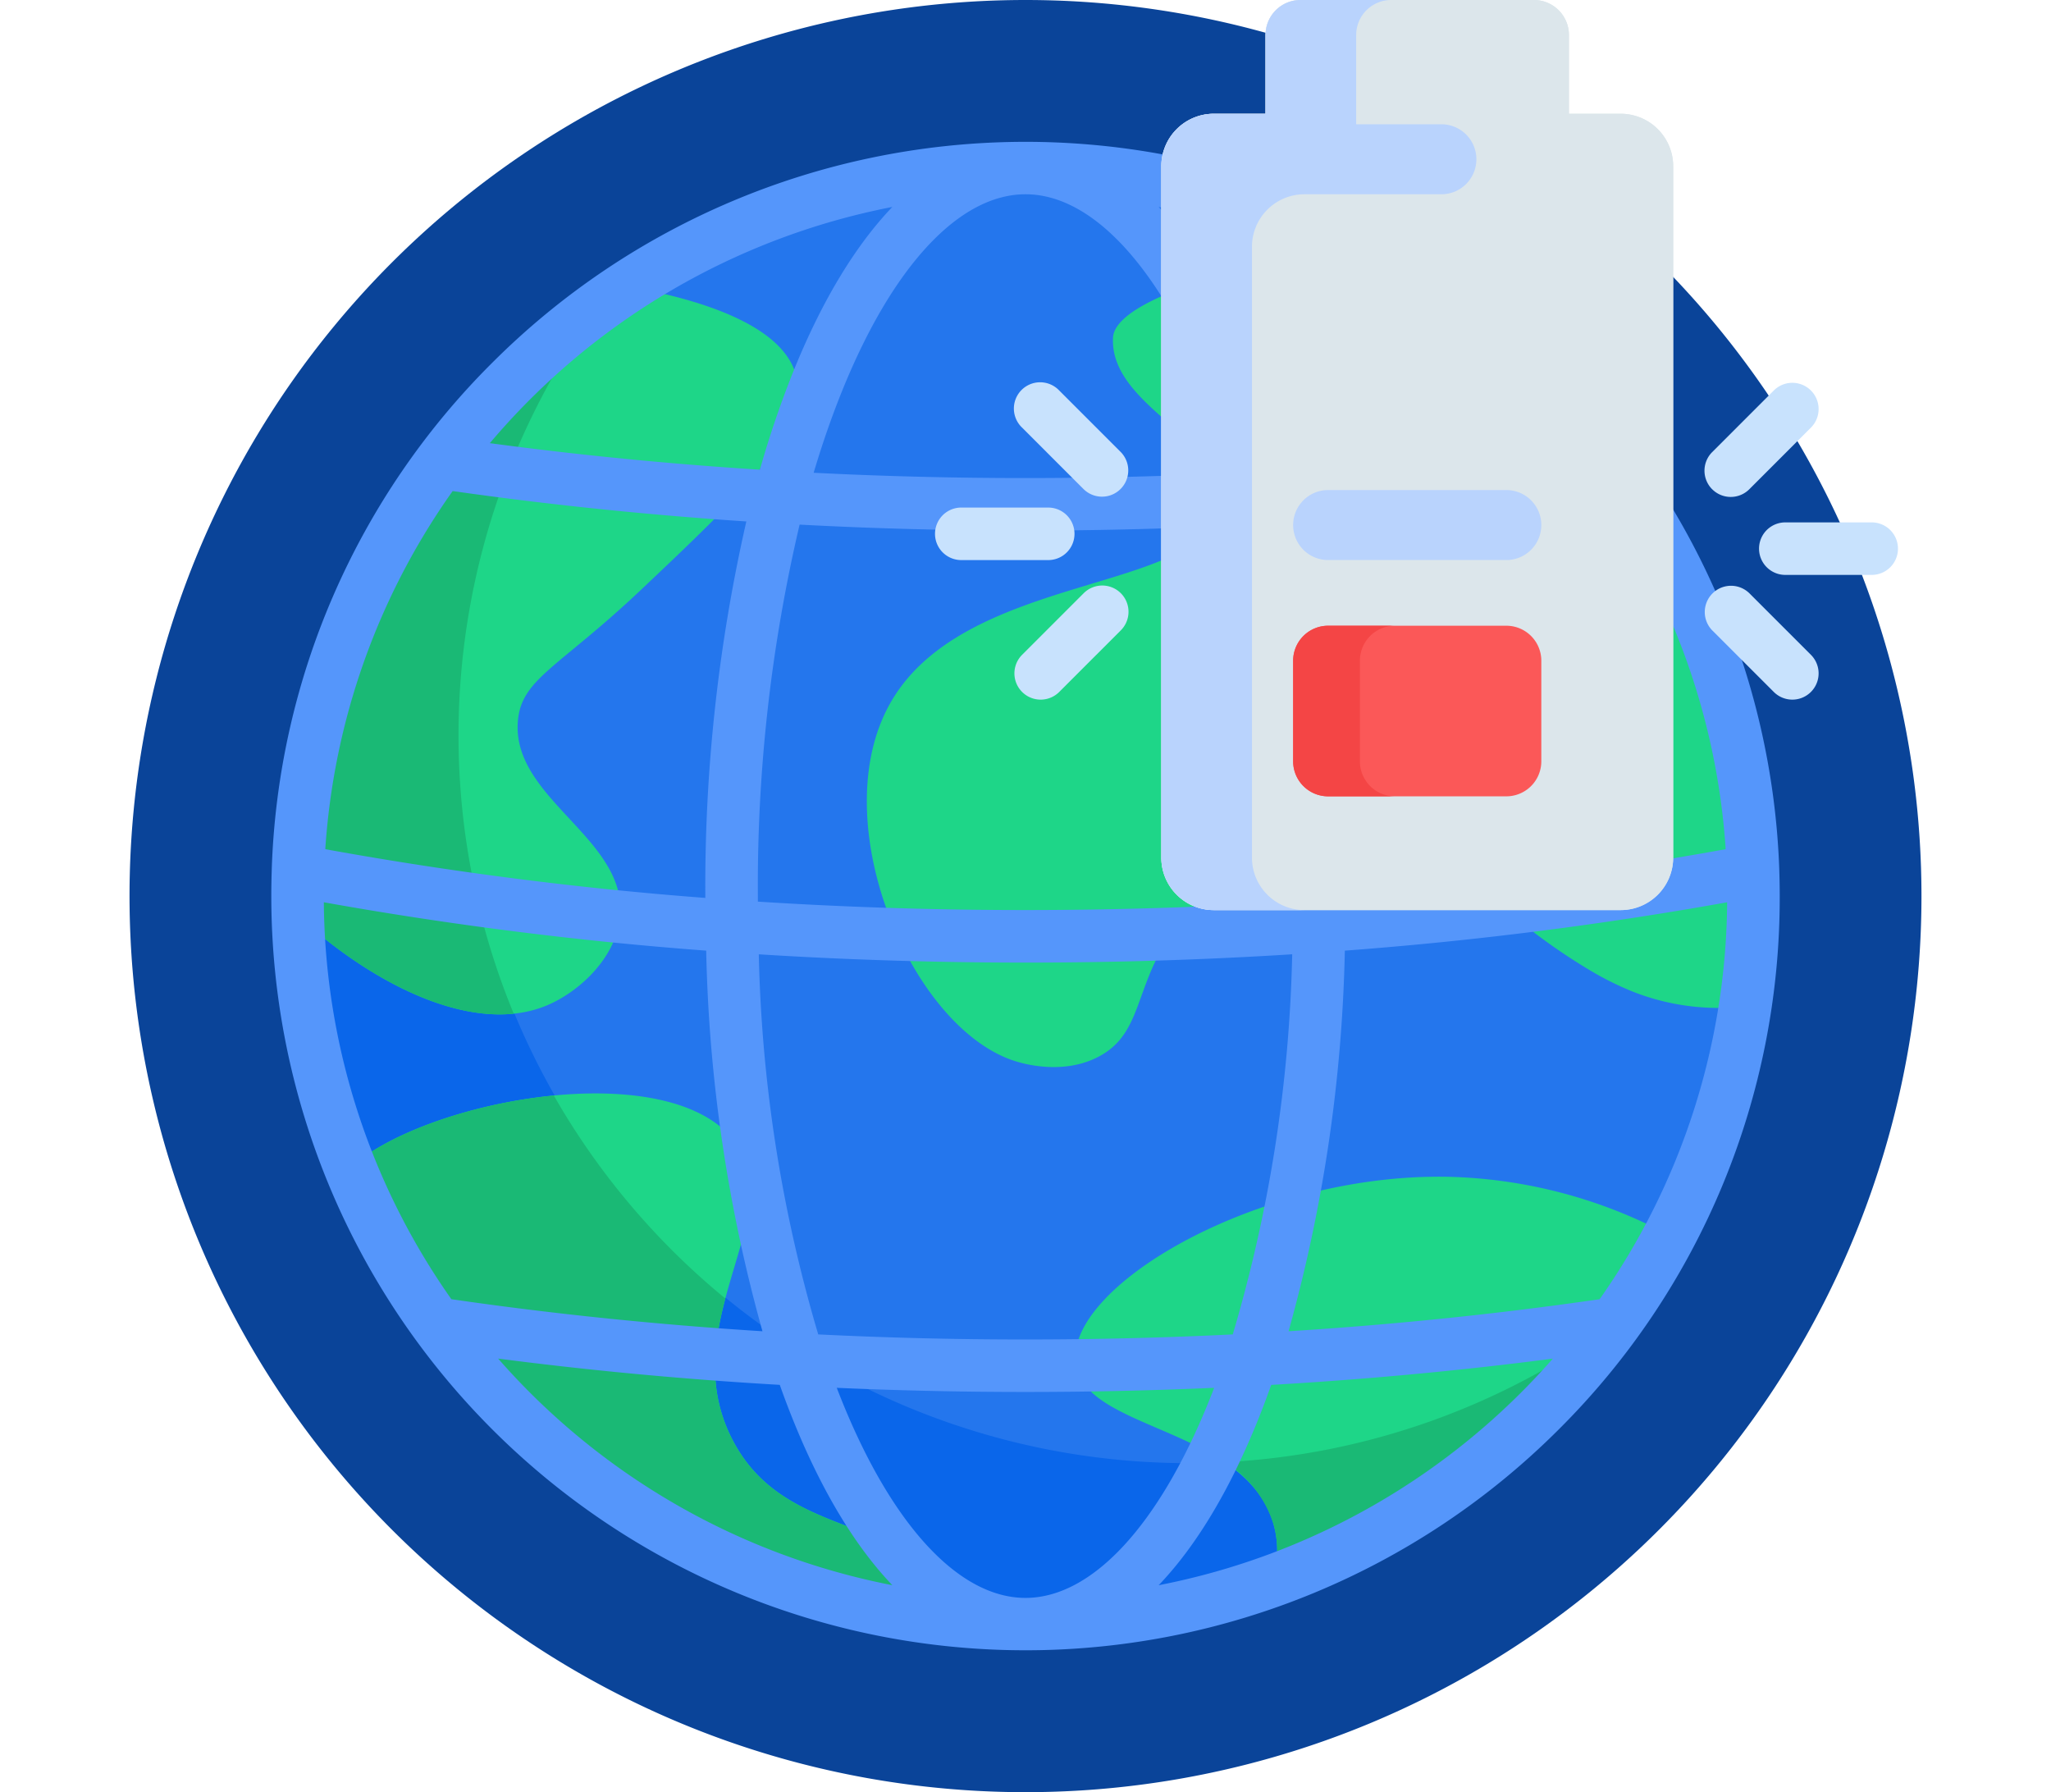 <svg xmlns="http://www.w3.org/2000/svg" xmlns:xlink="http://www.w3.org/1999/xlink" width="190" height="166" viewBox="0 0 190 166">
  <defs>
    <clipPath id="clip-path">
      <rect id="Imagen_8" data-name="Imagen 8" width="190" height="166" rx="19" transform="translate(915 4272)" fill="#01f6ff"/>
    </clipPath>
  </defs>
  <g id="Enmascarar_grupo_144" data-name="Enmascarar grupo 144" transform="translate(-915 -4272)" clip-path="url(#clip-path)">
    <g id="tierra" transform="translate(927 4272)">
      <path id="Trazado_121305" data-name="Trazado 121305" d="M166,83A83,83,0,1,1,83,0,83,83,0,0,1,166,83Z" fill="#0a4499"/>
      <path id="Trazado_121306" data-name="Trazado 121306" d="M149.667,93.225a66.977,66.977,0,0,1-6.99,21.213c-2.032,3.848-6.672,5.851-9.381,9.214-11.565,9.318-24.023,16.522-40.031,16.522A67.438,67.438,0,0,1,25.827,72.736c0-16.008,6.763-26.589,16.08-38.154,1.73-1.393,2.345-6.827,4.209-8.047a67.507,67.507,0,0,1,69.812-2.4c2.717,1.523.551,7.085,3.019,8.957,16.237,12.314,26.269,29.153,26.269,51.1C145.216,87.669,150.175,89.891,149.667,93.225Z" fill="#2476ed"/>
      <path id="Trazado_121307" data-name="Trazado 121307" d="M105.909,146.447A67.314,67.314,0,0,1,83,150.438q-2.723,0-5.394-.213c-1.393-.111-4.034-3.562-5.4-3.756-22.8-3.238-39.332-16.62-48.84-36.724-.556-1.176-2.447-.363-2.935-1.575a67.061,67.061,0,0,1-4.843-23.344c-.016-.607,1.652-1.215,1.652-1.826a64.781,64.781,0,0,1,2.373-17.128c1.955-7.3,10.971-6.256,10.87,1.3q-.008.6-.006,1.206A67.6,67.6,0,0,0,97.7,135.523q2.906.009,5.752-.224C110.127,134.757,112.21,144.171,105.909,146.447Z" fill="#0a66ea"/>
      <path id="Trazado_121308" data-name="Trazado 121308" d="M15.587,84.825q-.024-.909-.024-1.825A67.38,67.38,0,0,1,46.116,26.534C53.9,27.894,60.834,30.5,61.8,34.995c1.074,4.985-5.45,11.153-14.4,19.619-7.7,7.281-11.09,8.237-11.424,12.169-.618,7.288,10.439,10.981,9.437,18.377-.5,3.717-3.829,6.726-6.705,7.947-6.492,2.757-15.657-1.493-23.119-8.281Zm40.255,48.511c-5.518-10.715,5.348-20.724.248-27.565-6.017-8.072-28.506-4.018-35.672,2.4a67.486,67.486,0,0,0,57.189,42.051q-.246-.6-.539-1.166c-4.747-9.137-16.238-6.038-21.226-15.723Zm31.787-7.2c.6,6.471,15.86,5.912,18.377,15.149a8.962,8.962,0,0,1-.157,5.185,67.661,67.661,0,0,0,36.828-32.031A45.574,45.574,0,0,0,122.148,109c-17.432-.341-35.179,9.985-34.519,17.135Zm28.3-102c-3.417-1.915-24.584,2.451-24.823,7.135-.33,6.464,10.665,9.462,9.933,15.4-1.049,8.5-24.077,6.045-30.794,18.874-5.8,11.069,2.322,29.893,11.92,32.78.563.169,4.369,1.314,7.7-.5,3.8-2.069,3.273-6.028,6.208-10.679,3.545-5.617,10.885-10.265,17.549-9.8,6.148.433,11.877,5.235,14.7,7.6a54.7,54.7,0,0,0,7.2,5.065,28.217,28.217,0,0,0,3.757,1.847,21.668,21.668,0,0,0,10.384,1.361,67.549,67.549,0,0,0-33.739-69.09Z" fill="#1ed688"/>
      <path id="Trazado_121309" data-name="Trazado 121309" d="M77.067,149.059q.294.566.539,1.166a67.485,67.485,0,0,1-57.189-42.051c3.685-3.3,11.424-5.978,18.89-6.7a67.764,67.764,0,0,0,15.887,18.8c-1.086,4.1-1.694,8.521.647,13.067C60.829,143.021,72.321,139.922,77.067,149.059Zm24.387-13.627a10.31,10.31,0,0,1,4.551,5.852,8.96,8.96,0,0,1-.157,5.185,67.611,67.611,0,0,0,31.711-23.823,67.085,67.085,0,0,1-36.1,12.787ZM35.59,93.891a67.541,67.541,0,0,1,7.765-65.451A67.346,67.346,0,0,0,15.562,83q0,.916.024,1.825c6.332,5.76,13.892,9.693,20,9.066Z" fill="#1ab975"/>
      <path id="Trazado_121310" data-name="Trazado 121310" d="M152.829,80.612c0-.022,0-.044,0-.066A69.869,69.869,0,0,0,33.6,33.6,69.373,69.373,0,0,0,13.173,80.547c0,.022,0,.044,0,.066q-.04,1.191-.04,2.388A69.869,69.869,0,0,0,132.4,132.4,69.413,69.413,0,0,0,152.869,83q0-1.2-.04-2.388Zm-4.967-1.956a342.068,342.068,0,0,1-35.205,4.514c0-.057,0-.113,0-.17a152.08,152.08,0,0,0-3.8-34.7c9.243-.61,18.333-1.55,27.2-2.815A64.618,64.618,0,0,1,147.862,78.657Zm-15.24-37.606c-8.174,1.1-16.53,1.917-25.016,2.456a91.155,91.155,0,0,0-3.1-9.1c-2.633-6.521-5.74-11.65-9.17-15.236a65.043,65.043,0,0,1,37.286,21.882ZM83,84.293q-12.572,0-24.793-.78,0-.256,0-.513a146.168,146.168,0,0,1,3.867-34.407q10.36.55,20.927.551t20.927-.551A146.181,146.181,0,0,1,107.794,83q0,.257,0,.513-12.207.779-24.793.78Zm24.707,4.1A133.817,133.817,0,0,1,102.2,123.6q-9.512.468-19.2.469T63.8,123.6a133.832,133.832,0,0,1-5.507-35.206q12.17.764,24.707.765T107.707,88.391ZM83,17.994c6.124,0,12.319,6.645,17,18.23.96,2.377,1.837,4.906,2.629,7.565Q92.9,44.279,83,44.28t-19.625-.49c.792-2.659,1.669-5.188,2.629-7.565C70.681,24.639,76.876,17.994,83,17.994ZM70.664,19.168c-3.43,3.586-6.538,8.714-9.17,15.236a91.183,91.183,0,0,0-3.1,9.1c-8.486-.539-16.842-1.359-25.016-2.456A65.043,65.043,0,0,1,70.664,19.168ZM29.939,45.485c8.871,1.264,17.962,2.2,27.2,2.815a152.083,152.083,0,0,0-3.8,34.7c0,.057,0,.114,0,.17a342.068,342.068,0,0,1-35.205-4.514,64.629,64.629,0,0,1,11.8-33.172Zm-.124,74.855A64.638,64.638,0,0,1,18,83.574a347.868,347.868,0,0,0,35.42,4.479,141.633,141.633,0,0,0,5.213,35.254C48.825,122.691,39.194,121.7,29.815,120.339Zm4.335,5.5c8.526,1.108,17.24,1.921,26.088,2.433q.6,1.7,1.256,3.319c2.633,6.521,5.74,11.65,9.17,15.236A65.022,65.022,0,0,1,34.15,125.844ZM83,148.006c-6.124,0-12.319-6.645-17-18.23q-.246-.608-.484-1.229,8.671.383,17.48.383t17.48-.383q-.238.621-.484,1.229c-4.677,11.586-10.872,18.23-17,18.23Zm12.336-1.174c3.431-3.586,6.538-8.715,9.17-15.236q.653-1.617,1.256-3.319c8.848-.512,17.562-1.324,26.088-2.433a65.022,65.022,0,0,1-36.514,20.987Zm40.849-26.492c-9.379,1.36-19.011,2.352-28.815,2.968a141.631,141.631,0,0,0,5.213-35.254A347.866,347.866,0,0,0,148,83.574,64.638,64.638,0,0,1,136.185,120.339Z" fill="#5596fb"/>
      <path id="Trazado_121311" data-name="Trazado 121311" d="M143,15.4V79.434a4.863,4.863,0,0,1-4.863,4.863h-37.69a4.863,4.863,0,0,1-4.863-4.863V15.4a4.863,4.863,0,0,1,4.863-4.863h4.791V3.242A3.242,3.242,0,0,1,108.476,0H130.1a3.242,3.242,0,0,1,3.242,3.242v7.295h4.791A4.863,4.863,0,0,1,143,15.4Z" fill="#dce6eb"/>
      <path id="Trazado_121312" data-name="Trazado 121312" d="M143,15.4V79.434a4.863,4.863,0,0,1-4.863,4.863h-37.69a4.863,4.863,0,0,1-4.863-4.863V15.4a4.863,4.863,0,0,1,4.863-4.863h4.791V3.242A3.242,3.242,0,0,1,108.476,0H130.1a3.242,3.242,0,0,1,3.242,3.242v7.295h4.791A4.863,4.863,0,0,1,143,15.4Z" fill="#dce6eb"/>
      <path id="Trazado_121313" data-name="Trazado 121313" d="M127.541,73.76H111.036a3.242,3.242,0,0,1-3.242-3.242V61.2a3.242,3.242,0,0,1,3.242-3.242h16.506a3.242,3.242,0,0,1,3.242,3.242v9.321A3.242,3.242,0,0,1,127.541,73.76Z" fill="#fb5858"/>
      <path id="Trazado_121314" data-name="Trazado 121314" d="M117.221,73.76h-6.185a3.242,3.242,0,0,1-3.242-3.242V61.2a3.242,3.242,0,0,1,3.242-3.242h6.185a3.242,3.242,0,0,0-3.242,3.242v9.321A3.242,3.242,0,0,0,117.221,73.76Z" fill="#f44545"/>
      <path id="Trazado_121315" data-name="Trazado 121315" d="M127.541,51.875H111.036a3.242,3.242,0,1,1,0-6.484h16.506a3.242,3.242,0,1,1,0,6.484Z" fill="#b9d3fd"/>
      <path id="Trazado_121316" data-name="Trazado 121316" d="M124.769,14.752a3.242,3.242,0,0,1-3.242,3.242H108.842a4.863,4.863,0,0,0-4.863,4.863V79.434a4.863,4.863,0,0,0,4.863,4.863h-8.4a4.863,4.863,0,0,1-4.863-4.863V15.4a4.863,4.863,0,0,1,4.863-4.863h4.791V3.242A3.242,3.242,0,0,1,108.476,0h8.4a3.242,3.242,0,0,0-3.242,3.242V11.51h7.9A3.242,3.242,0,0,1,124.769,14.752Z" fill="#b9d3fd"/>
      <path id="Trazado_121317" data-name="Trazado 121317" d="M91.83,54.946a2.431,2.431,0,0,1,0,3.439L86.1,64.116a2.432,2.432,0,0,1-3.439-3.439l5.732-5.732A2.432,2.432,0,0,1,91.83,54.946Zm-4.291-5.5a2.432,2.432,0,0,0-2.432-2.432H77a2.432,2.432,0,0,0,0,4.863h8.105A2.432,2.432,0,0,0,87.539,49.443ZM86.1,36.146a2.432,2.432,0,1,0-3.439,3.439l5.732,5.732a2.432,2.432,0,0,0,3.439-3.439Zm60.513,9.17a2.431,2.431,0,0,0,3.439,0l5.732-5.732a2.432,2.432,0,0,0-3.439-3.439l-5.732,5.732A2.432,2.432,0,0,0,146.611,45.317Zm14.828,3.071h-8.105a2.432,2.432,0,0,0,0,4.863h8.105a2.432,2.432,0,0,0,0-4.863Zm-11.389,6.558a2.432,2.432,0,0,0-3.439,3.439l5.732,5.732a2.432,2.432,0,0,0,3.439-3.439Z" fill="#c8e2fd"/>
    </g>
  </g>
</svg>
